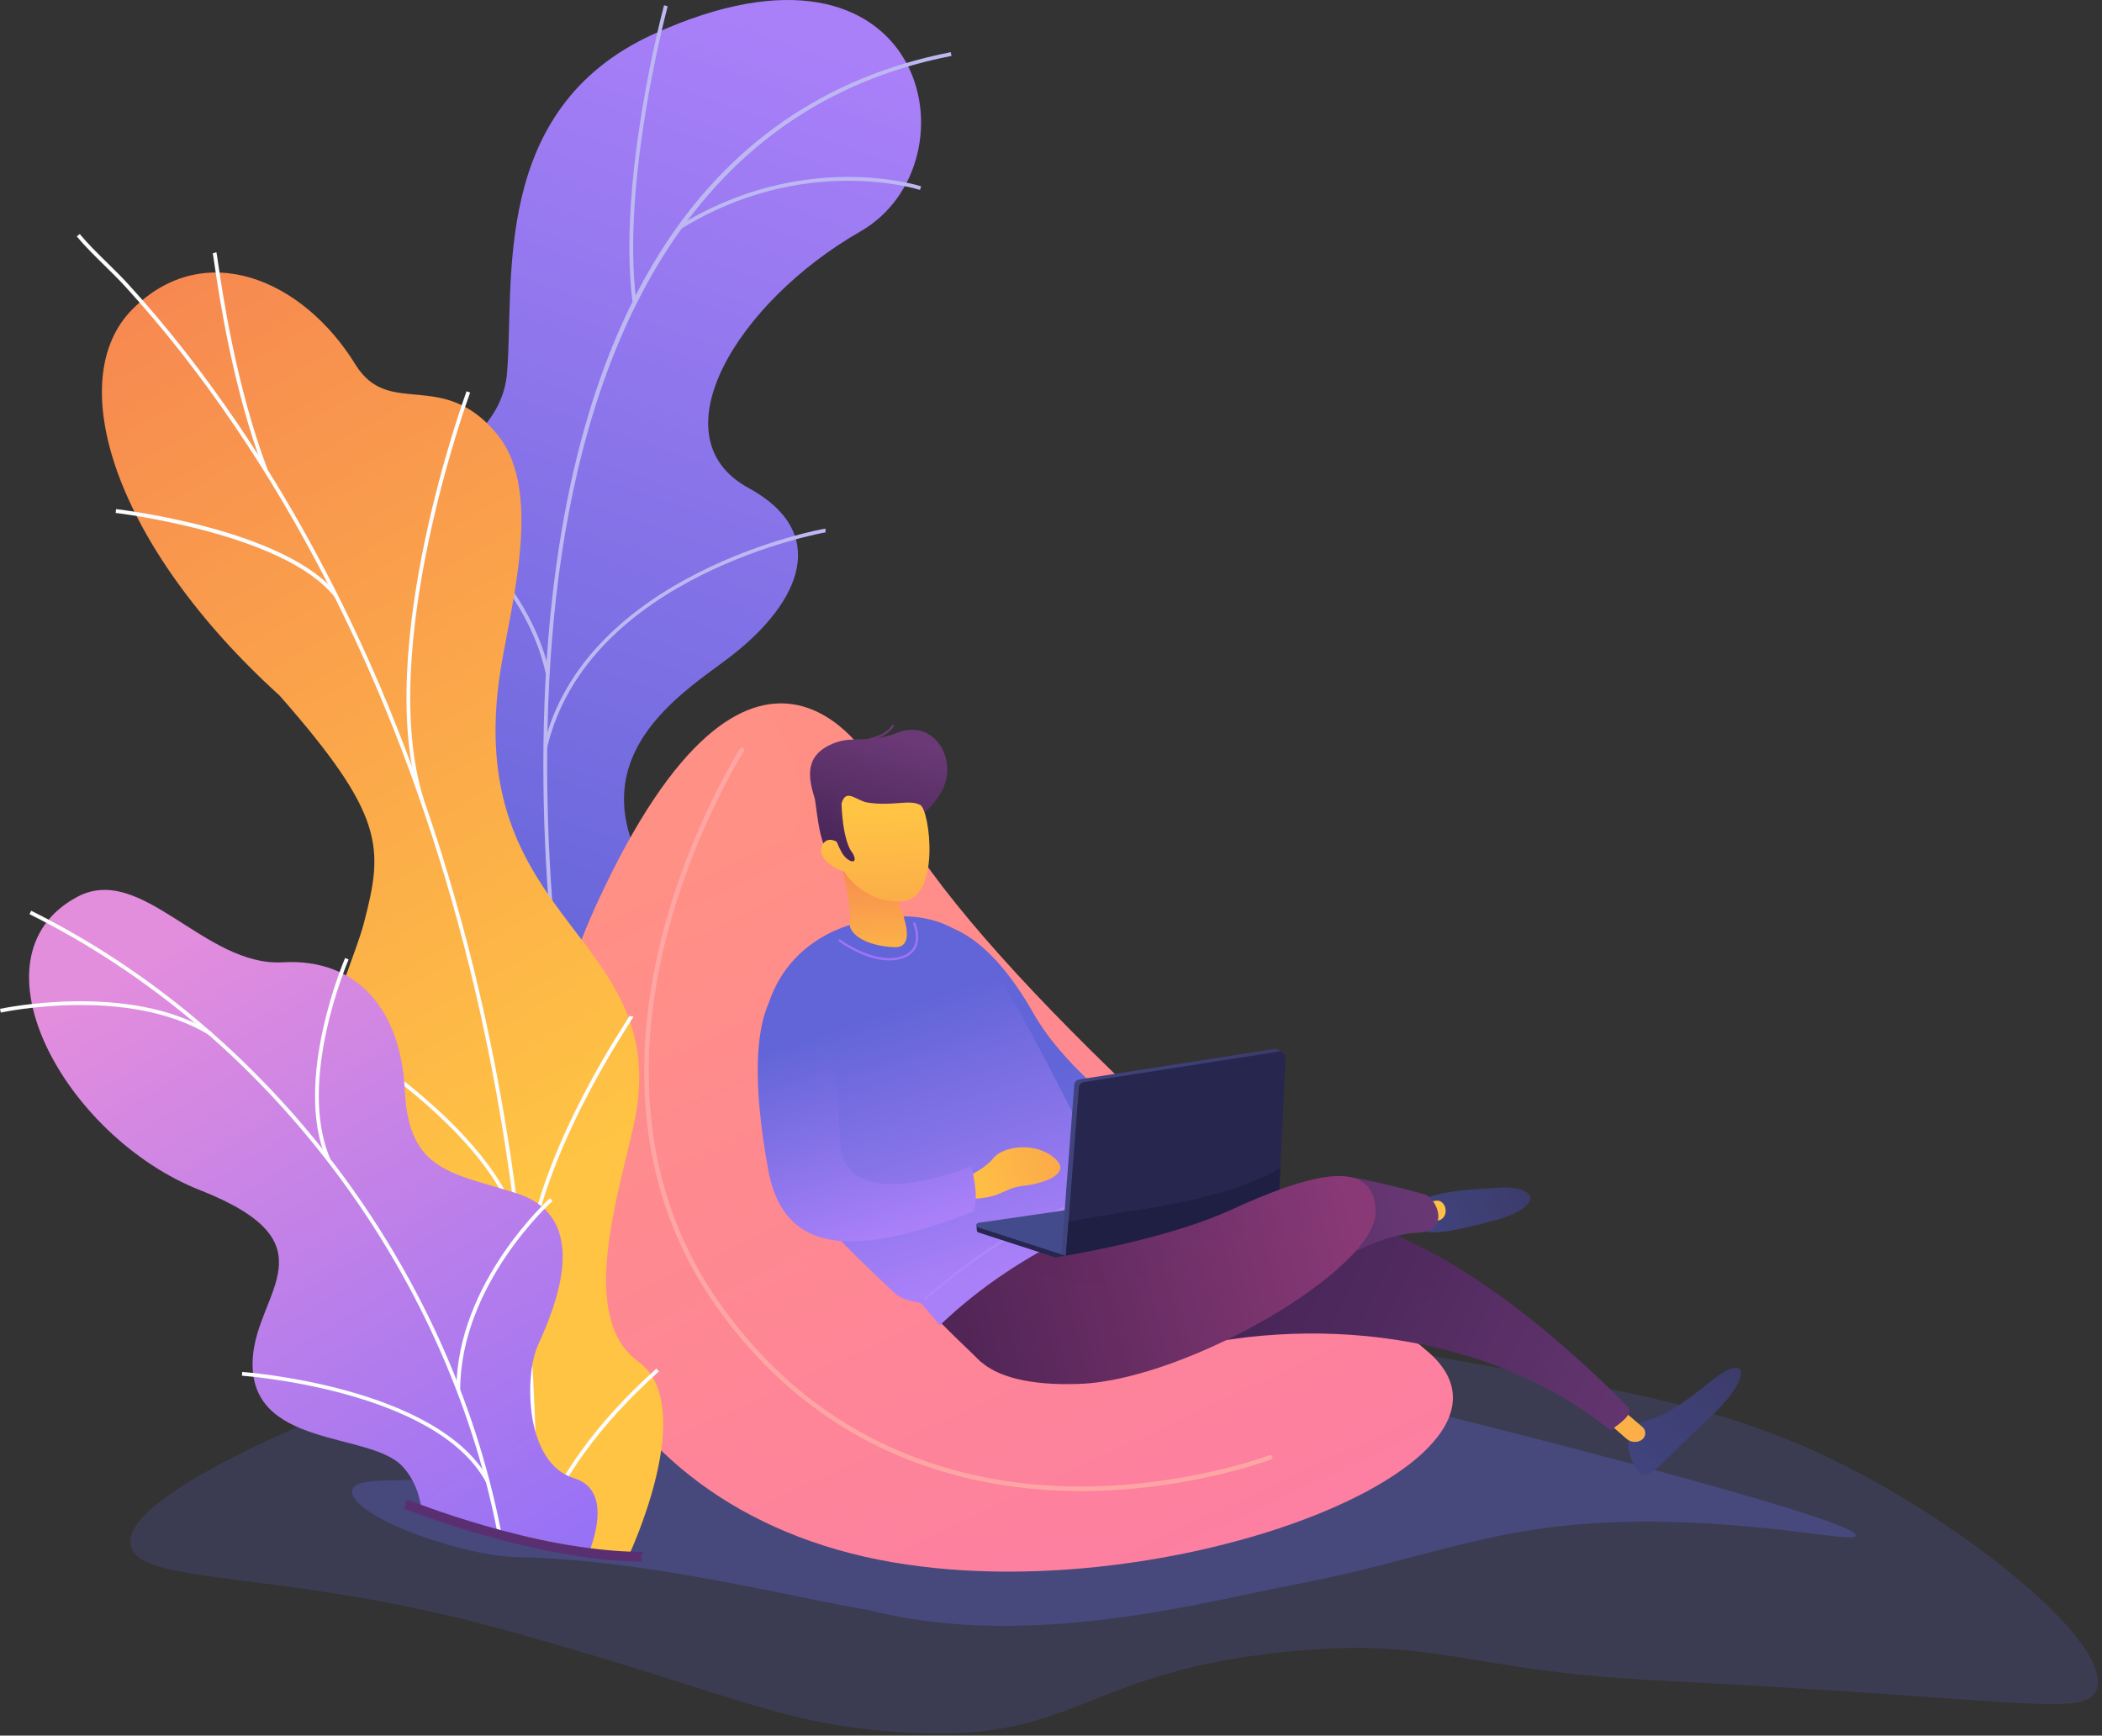 <svg width="310" height="256" viewBox="0 0 310 256" fill="none" xmlns="http://www.w3.org/2000/svg">
<rect x="0" y="0" width="310" height="256" fill="#333333" stroke="none"/>
<path opacity="0.19" d="M111.538 194.775C97.153 195.386 81.154 196.651 62.242 203.137C57.952 204.609 17.997 219.325 19.245 227.781C20.166 234.028 41.208 231.277 74.176 240.347C108.945 249.913 115.323 254.861 135.721 255.63C159.137 256.513 160.374 246.359 190.598 243.552C207.703 241.963 213.383 244.651 229.748 246.632C236.384 247.436 240.011 247.636 250.591 248.197C298.792 250.753 307.447 253.171 309.129 249.382C311.962 243.002 291.768 226.346 272.914 216.609C256.522 208.143 242.545 205.64 215.712 200.814C169.602 192.521 135.41 193.763 111.538 194.775Z" fill="#6165D7"/>
<path opacity="0.32" d="M218.89 210.266C96.841 179.455 89.903 185.802 87.922 189.025C84.309 194.902 88.342 205.596 95.777 215.317C89.23 213.949 82.847 213.841 77.508 215.9C66.456 220.164 52.267 216.728 51.942 219.898C51.58 223.437 67.466 229.474 76.396 229.668C95.84 230.09 117.239 235.718 128.136 237.489C151.65 243.539 178.206 236.129 190.199 233.868C211.661 229.822 220.221 224.515 242.469 224.446C260.315 224.391 273.444 227.654 273.696 226.502C274.185 224.274 225.069 211.826 218.89 210.266Z" fill="#6165D7"/>
<path d="M72.44 153.079H98.059C98.059 153.079 102.881 139.952 96.603 130.688C83.793 111.786 101.261 101.899 107.957 96.665C118.055 88.771 122.504 78.571 110.361 71.955C96.622 64.469 108.733 44.544 126.88 34.143C144.639 23.965 136.773 -13.44 96.312 5.064C72.149 16.114 75.933 41.704 74.769 55.081C73.605 68.457 53.688 69.564 60.504 85.905C66.326 99.863 77.389 110.041 68.947 119.637C60.504 129.234 59.63 139.993 72.44 153.079Z" fill="url(#paint0_linear)"/>
<path d="M83.518 155.456C83.457 155.126 77.516 122.083 81.514 87.545C83.864 67.243 89.138 50.401 97.189 37.485C107.268 21.317 121.745 11.294 140.218 7.697L140.325 8.246C98.835 16.326 85.745 55.863 82.07 87.609C78.082 122.065 84.009 155.026 84.069 155.355L83.518 155.456Z" fill="#BEB8F2"/>
<path d="M93.269 44.429C91.031 26.479 97.865 1.029 97.934 0.774L98.474 0.92C98.405 1.174 91.6 26.52 93.824 44.359L93.269 44.429Z" fill="#BEB8F2"/>
<path d="M100.294 33.847L99.997 33.373C118.43 21.902 135.675 27.424 135.847 27.48L135.671 28.011C135.501 27.955 118.494 22.52 100.294 33.847Z" fill="#BEB8F2"/>
<path d="M80.691 110.269L80.147 110.14C86.251 84.426 121.397 77.968 121.736 77.968L121.753 78.527C121.41 78.559 86.729 84.838 80.691 110.269Z" fill="#BEB8F2"/>
<path d="M80.505 99.476C77.148 83.349 59.587 72.222 59.41 72.112L59.706 71.637C59.885 71.749 77.648 83.004 81.054 99.362L80.505 99.476Z" fill="#BEB8F2"/>
<path d="M83.251 150.149L82.692 150.105C83.496 139.894 97.475 132.148 98.07 131.824L98.338 132.314C98.195 132.393 84.031 140.24 83.251 150.149Z" fill="#BEB8F2"/>
<path d="M81.723 142.36C80.436 134.828 68.842 126.293 65.032 123.489C64.273 122.93 63.961 122.698 63.861 122.586L64.28 122.214C64.352 122.293 64.821 122.638 65.364 123.038C69.219 125.876 80.95 134.512 82.275 142.266L81.723 142.36Z" fill="#BEB8F2"/>
<path d="M128.494 112.445C128.494 112.445 111.286 82.681 88.013 133.298C69.891 172.712 81.603 216.561 123.528 228.593C165.452 240.625 230.934 216.325 210.38 199.2C166.781 162.873 133.692 130.675 128.494 112.445Z" fill="url(#paint1_linear)"/>
<g opacity="0.35">
<path opacity="0.35" d="M108.513 139.267C107.367 142.898 105.398 153.068 105.915 164.878C106.376 175.415 105.418 180.923 122.2 188.586C127.952 191.213 131.93 199.548 140.737 204.507C144.729 206.755 159.771 214.888 179.196 211.601C192.049 209.427 201.619 203.13 208.064 197.262C165.617 161.732 133.599 130.35 128.494 112.445C128.494 112.445 122.206 101.578 112.094 104.151C114.547 106.882 117.246 111.027 118.042 116.598C119.169 124.483 112.275 127.354 108.513 139.267Z" fill="url(#paint2_linear)"/>
</g>
<g opacity="0.13">
<path opacity="0.13" d="M190.63 216.62C170.803 227.556 137.689 234.231 113.018 215.928C90.175 198.98 88.139 170.598 87.378 161.937C86.047 146.799 89.008 133.618 93.277 122.985C91.561 125.981 89.805 129.399 88.013 133.297C69.891 172.712 81.603 216.561 123.528 228.593C164.795 240.436 228.885 217.078 211.284 200.011C206.282 205.647 199.533 211.71 190.63 216.62Z" fill="url(#paint3_linear)"/>
</g>
<path d="M159.394 219.929C158.807 219.929 158.215 219.923 157.619 219.909C142.292 219.567 120.773 214.482 105.301 192.198C92.232 173.375 93.98 152.135 97.748 137.631C101.825 121.939 109.084 110.533 109.157 110.42C109.256 110.264 109.462 110.22 109.617 110.319C109.772 110.419 109.817 110.625 109.718 110.779C109.646 110.891 102.437 122.223 98.389 137.817C94.66 152.18 92.928 173.209 105.848 191.818C121.155 213.864 142.446 218.9 157.611 219.243C174.091 219.612 187.08 214.696 187.21 214.646C187.381 214.581 187.575 214.666 187.641 214.838C187.707 215.009 187.621 215.202 187.449 215.268C187.324 215.316 175.133 219.929 159.394 219.929Z" fill="#FFA6A4"/>
<path d="M241.626 217.053C240.533 215.877 238.575 210.819 242.146 209.78C245.737 208.735 247.733 207.412 252.678 203.452C257.623 199.493 258.893 202.893 251.908 209.323C244.924 215.754 243.18 218.723 241.626 217.053Z" fill="url(#paint4_linear)"/>
<path d="M236.947 209.666L239.888 212.231C240.503 212.767 241.397 212.836 242.086 212.401C242.407 212.198 242.613 211.855 242.64 211.476C242.668 211.097 242.514 210.728 242.225 210.481L237.925 206.806L236.947 209.666Z" fill="url(#paint5_linear)"/>
<path d="M148.845 184.963C143.647 189.51 154.496 204.425 171.827 199.591C192.829 193.733 219.539 196.365 237.544 211.009C238.588 210.08 241.175 208.624 239.992 207.429C223.727 191 208.662 181.568 196.184 179.038C177.319 175.212 163.643 172.013 148.845 184.963Z" fill="url(#paint6_linear)"/>
<g opacity="0.24">
<path opacity="0.24" d="M209.774 191.21C212.821 192.98 213.471 189.383 215.042 187.017C208.296 182.879 201.96 180.209 196.184 179.038C177.319 175.212 163.643 172.013 148.845 184.963C143.647 189.511 154.496 204.425 171.827 199.591C178.095 197.843 184.875 196.87 191.777 196.728C197.328 193.241 201.871 185.239 209.774 191.21Z" fill="#552D63"/>
</g>
<path d="M145.777 200.499L144.71 200.906C144.71 200.906 137.809 194.398 136.58 192.739C135.079 190.716 151.977 185.556 157.465 178.806C163.23 171.712 158.675 187.227 158.675 187.227L145.777 200.499Z" fill="url(#paint7_linear)"/>
<path d="M139.519 136.647C139.519 136.647 145.645 137.486 152.363 149.385C157.413 158.331 168.379 165.742 168.379 165.742L169.505 172.781L160.404 174.379L157.148 172.237L148.267 153.363L139.519 136.647Z" fill="url(#paint8_linear)"/>
<path d="M127.641 135.888C127.641 135.888 112.539 137.749 112.215 155.106C111.916 171.124 117.701 177.33 131.898 190.686C133.325 192.029 135.64 192.029 135.812 192.222C136.734 193.261 137.669 194.344 138.613 195.476C151.319 183.297 165.645 179.172 165.645 179.172C165.645 179.172 152.396 151.793 146.574 142.717C140.571 133.36 131.518 134.958 127.641 135.888Z" fill="url(#paint9_linear)"/>
<g opacity="0.2">
<path opacity="0.2" d="M152.713 176.323C146.338 179.73 137.303 179.344 133.981 175.128C131.479 171.953 131.073 170.77 128.027 165.783C125.577 161.772 124.384 161.129 119.03 157.752C117.01 156.477 114.717 154.632 112.468 151.867C112.326 152.883 112.236 153.958 112.215 155.106C111.915 171.123 117.701 177.329 131.897 190.685C133.325 192.028 135.64 192.029 135.811 192.222C136.734 193.261 137.669 194.343 138.613 195.476C151.319 183.296 165.645 179.172 165.645 179.172C165.645 179.172 163.446 174.866 160.534 168.81C158.421 172.346 156.802 174.137 152.713 176.323Z" fill="url(#paint10_linear)"/>
</g>
<path d="M142.3 176.832C142.3 176.832 145.162 176.964 147.195 176.146C149.228 175.328 149.06 175.14 151.4 174.844C153.674 174.555 158.153 173.207 155.617 170.903C152.795 168.338 147.956 169.057 146.566 170.76C145.226 172.401 142.903 173.443 142.903 173.443L142.3 176.832Z" fill="url(#paint11_linear)"/>
<path d="M116.774 144.54C116.774 144.54 108.387 145.516 113.281 172.494C115.819 186.486 128.366 184.516 143.517 178.734C144.543 176.591 143.223 172.049 143.223 172.049C143.223 172.049 124.399 179.801 123.912 168.491C123.366 155.811 121.667 143.2 116.774 144.54Z" fill="url(#paint12_linear)"/>
<path d="M131.155 141.658C127.554 141.658 123.9 138.997 123.725 138.868C123.651 138.813 123.635 138.709 123.689 138.635C123.745 138.561 123.848 138.547 123.923 138.6C123.97 138.636 128.756 142.115 132.62 141.152C133.685 140.887 134.414 140.368 134.786 139.609C135.496 138.163 134.691 136.297 134.683 136.278C134.645 136.194 134.684 136.096 134.768 136.059C134.851 136.023 134.95 136.06 134.987 136.145C135.023 136.226 135.864 138.168 135.086 139.754C134.668 140.606 133.866 141.185 132.7 141.476C132.193 141.603 131.674 141.658 131.155 141.658Z" fill="#9F73F8"/>
<path d="M136.491 191.698C136.446 191.698 136.4 191.68 136.368 191.643C136.305 191.575 136.311 191.47 136.38 191.408C136.515 191.286 150.04 179.193 162.252 176.211C162.34 176.191 162.431 176.244 162.453 176.333C162.475 176.422 162.42 176.512 162.33 176.534C150.199 179.497 136.737 191.534 136.602 191.655C136.571 191.684 136.531 191.698 136.491 191.698Z" fill="#AE87F9"/>
<path d="M123.624 125.397C123.624 125.397 125.766 134.051 125.338 135.821C124.909 137.591 127.444 139.515 131.887 139.712C136.33 139.91 131.409 130.822 131.409 130.822L123.624 125.397Z" fill="url(#paint13_linear)"/>
<path d="M138.735 116.975C141.502 112.407 137.985 105.833 132.238 108.112C128.317 109.667 125.831 108.567 123.236 109.524C118.614 111.228 119.116 114.51 120.183 117.849C121.111 124.47 121.075 127.081 128.166 130.951C130.87 121.577 135.359 122.547 138.735 116.975Z" fill="url(#paint14_linear)"/>
<path d="M124.484 128.581C124.484 128.581 127.337 133.297 133.056 132.947C138.774 132.597 137.147 119.471 135.709 118.725C134.042 117.86 131.706 118.971 127.905 118.368C126.305 118.114 124.828 116.245 124.146 118.389C123.37 120.828 123.946 124.521 123.946 124.521C123.946 124.521 122.183 122.996 121.29 124.615C120.569 125.922 121.76 127.6 124.484 128.581Z" fill="url(#paint15_linear)"/>
<path d="M124.067 115.579C124.067 115.579 123.793 123.407 125.736 125.833C126.618 127.356 125.472 127.39 124.507 126.266C123.541 125.143 122.496 121.552 122.496 121.552L124.067 115.579Z" fill="url(#paint16_linear)"/>
<path d="M125.243 109.714C125.225 109.715 125.213 109.716 125.206 109.716C125.12 109.721 125.046 109.655 125.041 109.568C125.037 109.482 125.102 109.409 125.188 109.404C125.19 109.403 125.191 109.403 125.199 109.403C125.457 109.388 130.446 109.053 131.525 106.979C131.564 106.902 131.658 106.873 131.736 106.912C131.813 106.952 131.842 107.046 131.803 107.123C130.657 109.325 125.76 109.682 125.243 109.714Z" fill="url(#paint17_linear)"/>
<path d="M144.312 180.458C144.174 180.478 144.047 180.577 144.013 180.708C144.007 180.727 144.061 181.411 144.06 181.431C144.046 181.59 144.144 181.738 144.296 181.787L157.137 185.953L181.134 176.566L169.732 177.437L144.312 180.458Z" fill="#26264F"/>
<path d="M144.306 180.365C144.148 180.388 144.026 180.517 144.013 180.676C143.999 180.835 144.097 180.982 144.249 181.031L157.09 185.198L181.088 175.81L169.686 176.681L144.306 180.365Z" fill="#444B8C"/>
<path d="M156.522 185.011L158.435 160.005C158.466 159.605 158.768 159.277 159.166 159.215L187.904 154.722C188.161 154.682 188.423 154.759 188.617 154.933C188.811 155.107 188.917 155.358 188.905 155.618L187.826 178.925C187.807 179.327 187.514 179.663 187.117 179.737L157.262 185.258L156.522 185.011Z" fill="url(#paint18_linear)"/>
<path d="M157.137 185.953L159.109 160.397C159.14 159.996 159.443 159.669 159.84 159.607L188.579 155.114C188.836 155.074 189.098 155.152 189.292 155.325C189.486 155.499 189.591 155.75 189.579 156.01L188.5 179.32C188.482 179.721 188.19 180.056 187.796 180.131L157.137 185.953Z" fill="#26264F"/>
<path d="M157.137 185.953L187.796 180.131C188.191 180.057 188.482 179.721 188.501 179.32L188.826 172.29C179.693 177.471 168.247 178.13 157.58 180.209L157.137 185.953Z" fill="#1F1F44"/>
<path d="M209.065 180.715C208.646 179.261 207.72 177.655 211.027 176.482C213.427 175.632 217.597 175.358 221.386 175.164C226.697 174.892 227.918 178.066 220.157 180.085C215.075 181.407 209.662 182.782 209.065 180.715Z" fill="url(#paint19_linear)"/>
<path d="M213.203 178.489C213.253 179.303 212.735 179.941 212.058 180.038C210.486 180.262 210.781 179.454 210.731 178.641C210.681 177.827 210.046 177.262 211.877 177.092C212.558 177.029 213.154 177.676 213.203 178.489Z" fill="url(#paint20_linear)"/>
<path d="M197.079 173.811L198.63 173.567C198.63 173.567 201.652 173.849 209.979 176.142C211.761 176.438 214.192 181.635 208.969 181.839C203.745 182.043 197.388 185.928 197.388 185.928L197.079 173.811Z" fill="url(#paint21_linear)"/>
<path d="M142.846 197.991C142.846 197.991 143.607 204.735 159.306 204.121C175.005 203.507 203.051 187.228 202.874 178.686C202.698 170.144 192.261 173.556 181.456 178.494C172.335 182.661 158.247 185.075 155.36 185.523C151.663 186.095 141.953 194.751 142.846 197.991Z" fill="url(#paint22_linear)"/>
<g opacity="0.2">
<path opacity="0.2" d="M163.388 189.539C170.654 188.8 172.286 183.591 181.329 182.085C187.188 181.109 189.258 182.837 192.245 180.839C194.603 179.261 195.806 176.511 196.386 173.524C192.378 173.863 186.97 175.974 181.455 178.494C172.597 182.542 159.052 184.935 155.636 185.479C155.535 185.495 153.244 184.677 153.244 184.677C153.244 184.677 151.539 185.65 150.317 186.419C155.08 188.969 160.733 189.809 163.388 189.539Z" fill="url(#paint23_linear)"/>
</g>
<path d="M62.38 201.149C57.727 208.478 60.142 216.743 62.756 222.436C63.545 222.545 63.974 222.824 64.746 223.124C71.714 225.824 79.195 227.183 86.443 228.679C88.003 229.001 89.534 229.076 91.117 229.28L92.73 229.445C92.73 229.445 103.158 207.368 94.131 200.838C85.104 194.308 91.329 175.902 93.508 165.702C99.423 138.029 68.831 136.574 73.586 100.405C74.851 90.786 80.483 72.863 73.379 64.129C65.285 54.179 57.399 61.849 52.419 53.765C44.634 41.129 30.093 35.044 19.547 45.596C9.139 56.011 16.867 80.5 41.217 102.58C56.889 120.396 56.552 125.066 53.664 136.163C51.64 143.937 41.368 163.526 51.018 173.165C60.668 182.804 67.699 192.771 62.38 201.149Z" fill="url(#paint24_linear)"/>
<path d="M79.159 226.67L78.597 226.666C78.621 223.442 78.605 220.186 78.55 216.99C78.143 193.353 75.543 170.611 70.82 149.397C66.82 131.426 61.243 114.296 54.248 98.482C48.623 85.768 42.054 73.834 34.723 63.009C29.573 55.404 24.102 48.421 18.462 42.254C17.487 41.188 16.424 40.146 15.397 39.139C14.011 37.779 12.577 36.374 11.321 34.874L11.753 34.514C12.991 35.992 14.414 37.388 15.791 38.738C16.824 39.751 17.892 40.798 18.878 41.876C24.536 48.063 30.024 55.067 35.189 62.695C42.538 73.546 49.124 85.511 54.762 98.255C61.773 114.102 67.361 131.268 71.368 149.275C76.1 170.526 78.705 193.306 79.113 216.98C79.168 220.181 79.184 223.442 79.159 226.67Z" fill="#FCFDFE"/>
<path d="M61.977 118.11C54.871 95.734 68.669 58.086 68.809 57.709L69.336 57.904C69.197 58.28 55.466 95.748 62.514 117.94L61.977 118.11Z" fill="#FCFDFE"/>
<path d="M76.247 181.924C73.271 166.529 46.942 151.38 46.676 151.228L46.955 150.74C47.223 150.892 73.775 166.169 76.8 181.817L76.247 181.924Z" fill="#FCFDFE"/>
<path d="M77.194 190.946C77.058 180.44 82.469 166.077 92.428 150.505C92.645 150.165 92.833 149.872 92.86 149.816L93.074 149.922H93.401C93.401 150.027 93.401 150.027 92.902 150.807C83 166.288 77.622 180.54 77.757 190.939L77.194 190.946Z" fill="#FCFDFE"/>
<path d="M78.558 220.77C75.214 210.092 59.634 203.959 59.477 203.898L59.68 203.374C59.84 203.436 75.67 209.665 79.095 220.602L78.558 220.77Z" fill="#FCFDFE"/>
<path d="M79.424 226.82L78.897 226.624C82.14 217.876 87.995 209.78 96.796 201.872L97.173 202.291C88.44 210.135 82.635 218.159 79.424 226.82Z" fill="#FCFDFE"/>
<path d="M38.946 69.469C34.315 57.286 32.282 43.439 31.614 38.889C31.498 38.098 31.406 37.474 31.374 37.373L31.908 37.196C31.951 37.327 32.01 37.713 32.17 38.807C32.836 43.343 34.863 57.144 39.472 69.27L38.946 69.469Z" fill="#FCFDFE"/>
<path d="M49.358 88.075C42.018 78.663 17.304 75.683 17.055 75.654L17.121 75.096C18.146 75.215 42.318 78.133 49.801 87.729L49.358 88.075Z" fill="#FCFDFE"/>
<path d="M62.106 222.326C62.203 222.368 62.298 222.415 62.398 222.453C69.407 225.154 76.846 226.512 84.094 228.008C85.071 228.21 86.053 228.379 87.04 228.528C88.349 224.872 89.351 219.483 84.658 218.041C77.369 215.8 77.293 202.963 79.331 198.438C81.854 192.837 87.461 179.675 76.247 176.035C66.911 173.004 60.267 172.954 59.706 160.912C59.145 148.871 52.627 141.31 41.693 141.94C30.187 142.603 20.877 127.238 11.415 132.278C-5.072 141.062 9.592 167.704 29.498 175.545C49.403 183.386 37.894 190.482 37.278 200.328C36.437 213.77 54.659 211.04 59.425 216.361C61.04 218.163 61.815 220.252 62.106 222.326Z" fill="url(#paint25_linear)"/>
<path d="M73.307 225.797C65.671 187.052 39.248 152.199 4.351 134.84L4.602 134.337C39.651 151.772 66.189 186.776 73.859 225.688L73.307 225.797Z" fill="#FCFDFE"/>
<path d="M67.87 204.942L67.307 204.94C67.377 189.104 80.969 176.857 81.107 176.735L81.48 177.155C81.345 177.275 67.938 189.362 67.87 204.942Z" fill="#FCFDFE"/>
<path d="M71.702 218.681C64.395 205.009 35.968 202.938 35.681 202.918L35.72 202.358C36.009 202.378 64.746 204.473 72.198 218.415L71.702 218.681Z" fill="#FCFDFE"/>
<path d="M48.17 171.099C43.135 159.362 50.819 141.481 50.898 141.302L51.413 141.527C51.336 141.704 43.748 159.364 48.688 170.878L48.17 171.099Z" fill="#FCFDFE"/>
<path d="M30.934 152.727C18.973 145.311 0.308 149.314 0.121 149.355L0 148.806C0.189 148.764 19.079 144.716 31.23 152.249L30.934 152.727Z" fill="#FCFDFE"/>
<path d="M94.514 229.437C94.513 229.437 94.7 230.346 94.699 230.346C78.934 230.235 59.854 222.646 59.669 222.57C59.532 222.514 59.857 221.533 59.913 221.396C59.969 221.258 60.127 221.192 60.263 221.249C60.447 221.325 78.857 228.791 94.516 228.901C94.664 228.902 94.783 229.023 94.782 229.171C94.781 229.318 94.661 229.437 94.514 229.437Z" fill="#5A2F71"/>
<defs>
<linearGradient id="paint0_linear" x1="117.777" y1="4.14" x2="66.877" y2="148.965" gradientUnits="userSpaceOnUse">
<stop stop-color="#AA80F9"/>
<stop offset="0.996" stop-color="#6165D7"/>
</linearGradient>
<linearGradient id="paint1_linear" x1="112.649" y1="121.281" x2="214.6" y2="339.315" gradientUnits="userSpaceOnUse">
<stop stop-color="#FF9085"/>
<stop offset="1" stop-color="#FB6FBB"/>
</linearGradient>
<linearGradient id="paint2_linear" x1="124.374" y1="115.799" x2="226.325" y2="333.832" gradientUnits="userSpaceOnUse">
<stop stop-color="#FF9085"/>
<stop offset="1" stop-color="#FB6FBB"/>
</linearGradient>
<linearGradient id="paint3_linear" x1="112.649" y1="121.282" x2="214.6" y2="339.316" gradientUnits="userSpaceOnUse">
<stop stop-color="#FF9085"/>
<stop offset="1" stop-color="#FB6FBB"/>
</linearGradient>
<linearGradient id="paint4_linear" x1="240.866" y1="216.408" x2="254.779" y2="200.411" gradientUnits="userSpaceOnUse">
<stop stop-color="#40447E"/>
<stop offset="0.996" stop-color="#3C3B6B"/>
</linearGradient>
<linearGradient id="paint5_linear" x1="203.801" y1="164.819" x2="356.131" y2="357.81" gradientUnits="userSpaceOnUse">
<stop stop-color="#FFC444"/>
<stop offset="0.996" stop-color="#F36F56"/>
</linearGradient>
<linearGradient id="paint6_linear" x1="143.472" y1="173.304" x2="251.526" y2="222.538" gradientUnits="userSpaceOnUse">
<stop stop-color="#311944"/>
<stop offset="1" stop-color="#6B3976"/>
</linearGradient>
<linearGradient id="paint7_linear" x1="105.355" y1="200.611" x2="199.194" y2="177.139" gradientUnits="userSpaceOnUse">
<stop stop-color="#311944"/>
<stop offset="1" stop-color="#893976"/>
</linearGradient>
<linearGradient id="paint8_linear" x1="184.495" y1="212.721" x2="156.563" y2="156.386" gradientUnits="userSpaceOnUse">
<stop stop-color="#AA80F9"/>
<stop offset="0.996" stop-color="#6165D7"/>
</linearGradient>
<linearGradient id="paint9_linear" x1="144.503" y1="188.321" x2="131.67" y2="148.414" gradientUnits="userSpaceOnUse">
<stop stop-color="#AA80F9"/>
<stop offset="0.996" stop-color="#6165D7"/>
</linearGradient>
<linearGradient id="paint10_linear" x1="144.503" y1="188.321" x2="131.67" y2="148.414" gradientUnits="userSpaceOnUse">
<stop stop-color="#AA80F9"/>
<stop offset="0.996" stop-color="#6165D7"/>
</linearGradient>
<linearGradient id="paint11_linear" x1="140.75" y1="175.39" x2="189.764" y2="159.107" gradientUnits="userSpaceOnUse">
<stop stop-color="#FFC444"/>
<stop offset="0.996" stop-color="#F36F56"/>
</linearGradient>
<linearGradient id="paint12_linear" x1="135.173" y1="194.051" x2="121.671" y2="152.062" gradientUnits="userSpaceOnUse">
<stop offset="0.283" stop-color="#AA80F9"/>
<stop offset="0.996" stop-color="#6165D7"/>
</linearGradient>
<linearGradient id="paint13_linear" x1="129.015" y1="145.506" x2="128.397" y2="119.308" gradientUnits="userSpaceOnUse">
<stop stop-color="#FFC444"/>
<stop offset="0.996" stop-color="#F36F56"/>
</linearGradient>
<linearGradient id="paint14_linear" x1="123.012" y1="136.944" x2="131.136" y2="108.438" gradientUnits="userSpaceOnUse">
<stop stop-color="#311944"/>
<stop offset="1" stop-color="#6B3976"/>
</linearGradient>
<linearGradient id="paint15_linear" x1="128.832" y1="119.953" x2="131.285" y2="170.305" gradientUnits="userSpaceOnUse">
<stop stop-color="#FFC444"/>
<stop offset="0.996" stop-color="#F36F56"/>
</linearGradient>
<linearGradient id="paint16_linear" x1="119.309" y1="136.537" x2="129.73" y2="108.658" gradientUnits="userSpaceOnUse">
<stop stop-color="#311944"/>
<stop offset="1" stop-color="#6B3976"/>
</linearGradient>
<linearGradient id="paint17_linear" x1="120.471" y1="136.169" x2="128.539" y2="107.862" gradientUnits="userSpaceOnUse">
<stop stop-color="#311944"/>
<stop offset="1" stop-color="#6B3976"/>
</linearGradient>
<linearGradient id="paint18_linear" x1="155.665" y1="171.022" x2="189.726" y2="168.935" gradientUnits="userSpaceOnUse">
<stop stop-color="#40447E"/>
<stop offset="0.996" stop-color="#3C3B6B"/>
</linearGradient>
<linearGradient id="paint19_linear" x1="209.171" y1="180.993" x2="224.867" y2="174.603" gradientUnits="userSpaceOnUse">
<stop stop-color="#40447E"/>
<stop offset="0.996" stop-color="#3C3B6B"/>
</linearGradient>
<linearGradient id="paint20_linear" x1="205.931" y1="173.237" x2="386.974" y2="339.652" gradientUnits="userSpaceOnUse">
<stop stop-color="#FFC444"/>
<stop offset="0.996" stop-color="#F36F56"/>
</linearGradient>
<linearGradient id="paint21_linear" x1="135.961" y1="189.641" x2="213.534" y2="177.242" gradientUnits="userSpaceOnUse">
<stop stop-color="#311944"/>
<stop offset="1" stop-color="#6B3976"/>
</linearGradient>
<linearGradient id="paint22_linear" x1="106.89" y1="206.747" x2="200.73" y2="183.275" gradientUnits="userSpaceOnUse">
<stop stop-color="#311944"/>
<stop offset="1" stop-color="#893976"/>
</linearGradient>
<linearGradient id="paint23_linear" x1="139.994" y1="192.318" x2="196.666" y2="176.511" gradientUnits="userSpaceOnUse">
<stop stop-color="#311944"/>
<stop offset="1" stop-color="#6B3976"/>
</linearGradient>
<linearGradient id="paint24_linear" x1="84.685" y1="171.83" x2="-18.219" y2="-6.307" gradientUnits="userSpaceOnUse">
<stop stop-color="#FFC444"/>
<stop offset="0.996" stop-color="#F36F56"/>
</linearGradient>
<linearGradient id="paint25_linear" x1="26.21" y1="137.699" x2="83.416" y2="231.981" gradientUnits="userSpaceOnUse">
<stop offset="0.004" stop-color="#E38DDD"/>
<stop offset="1" stop-color="#9571F6"/>
</linearGradient>
</defs>
</svg>
